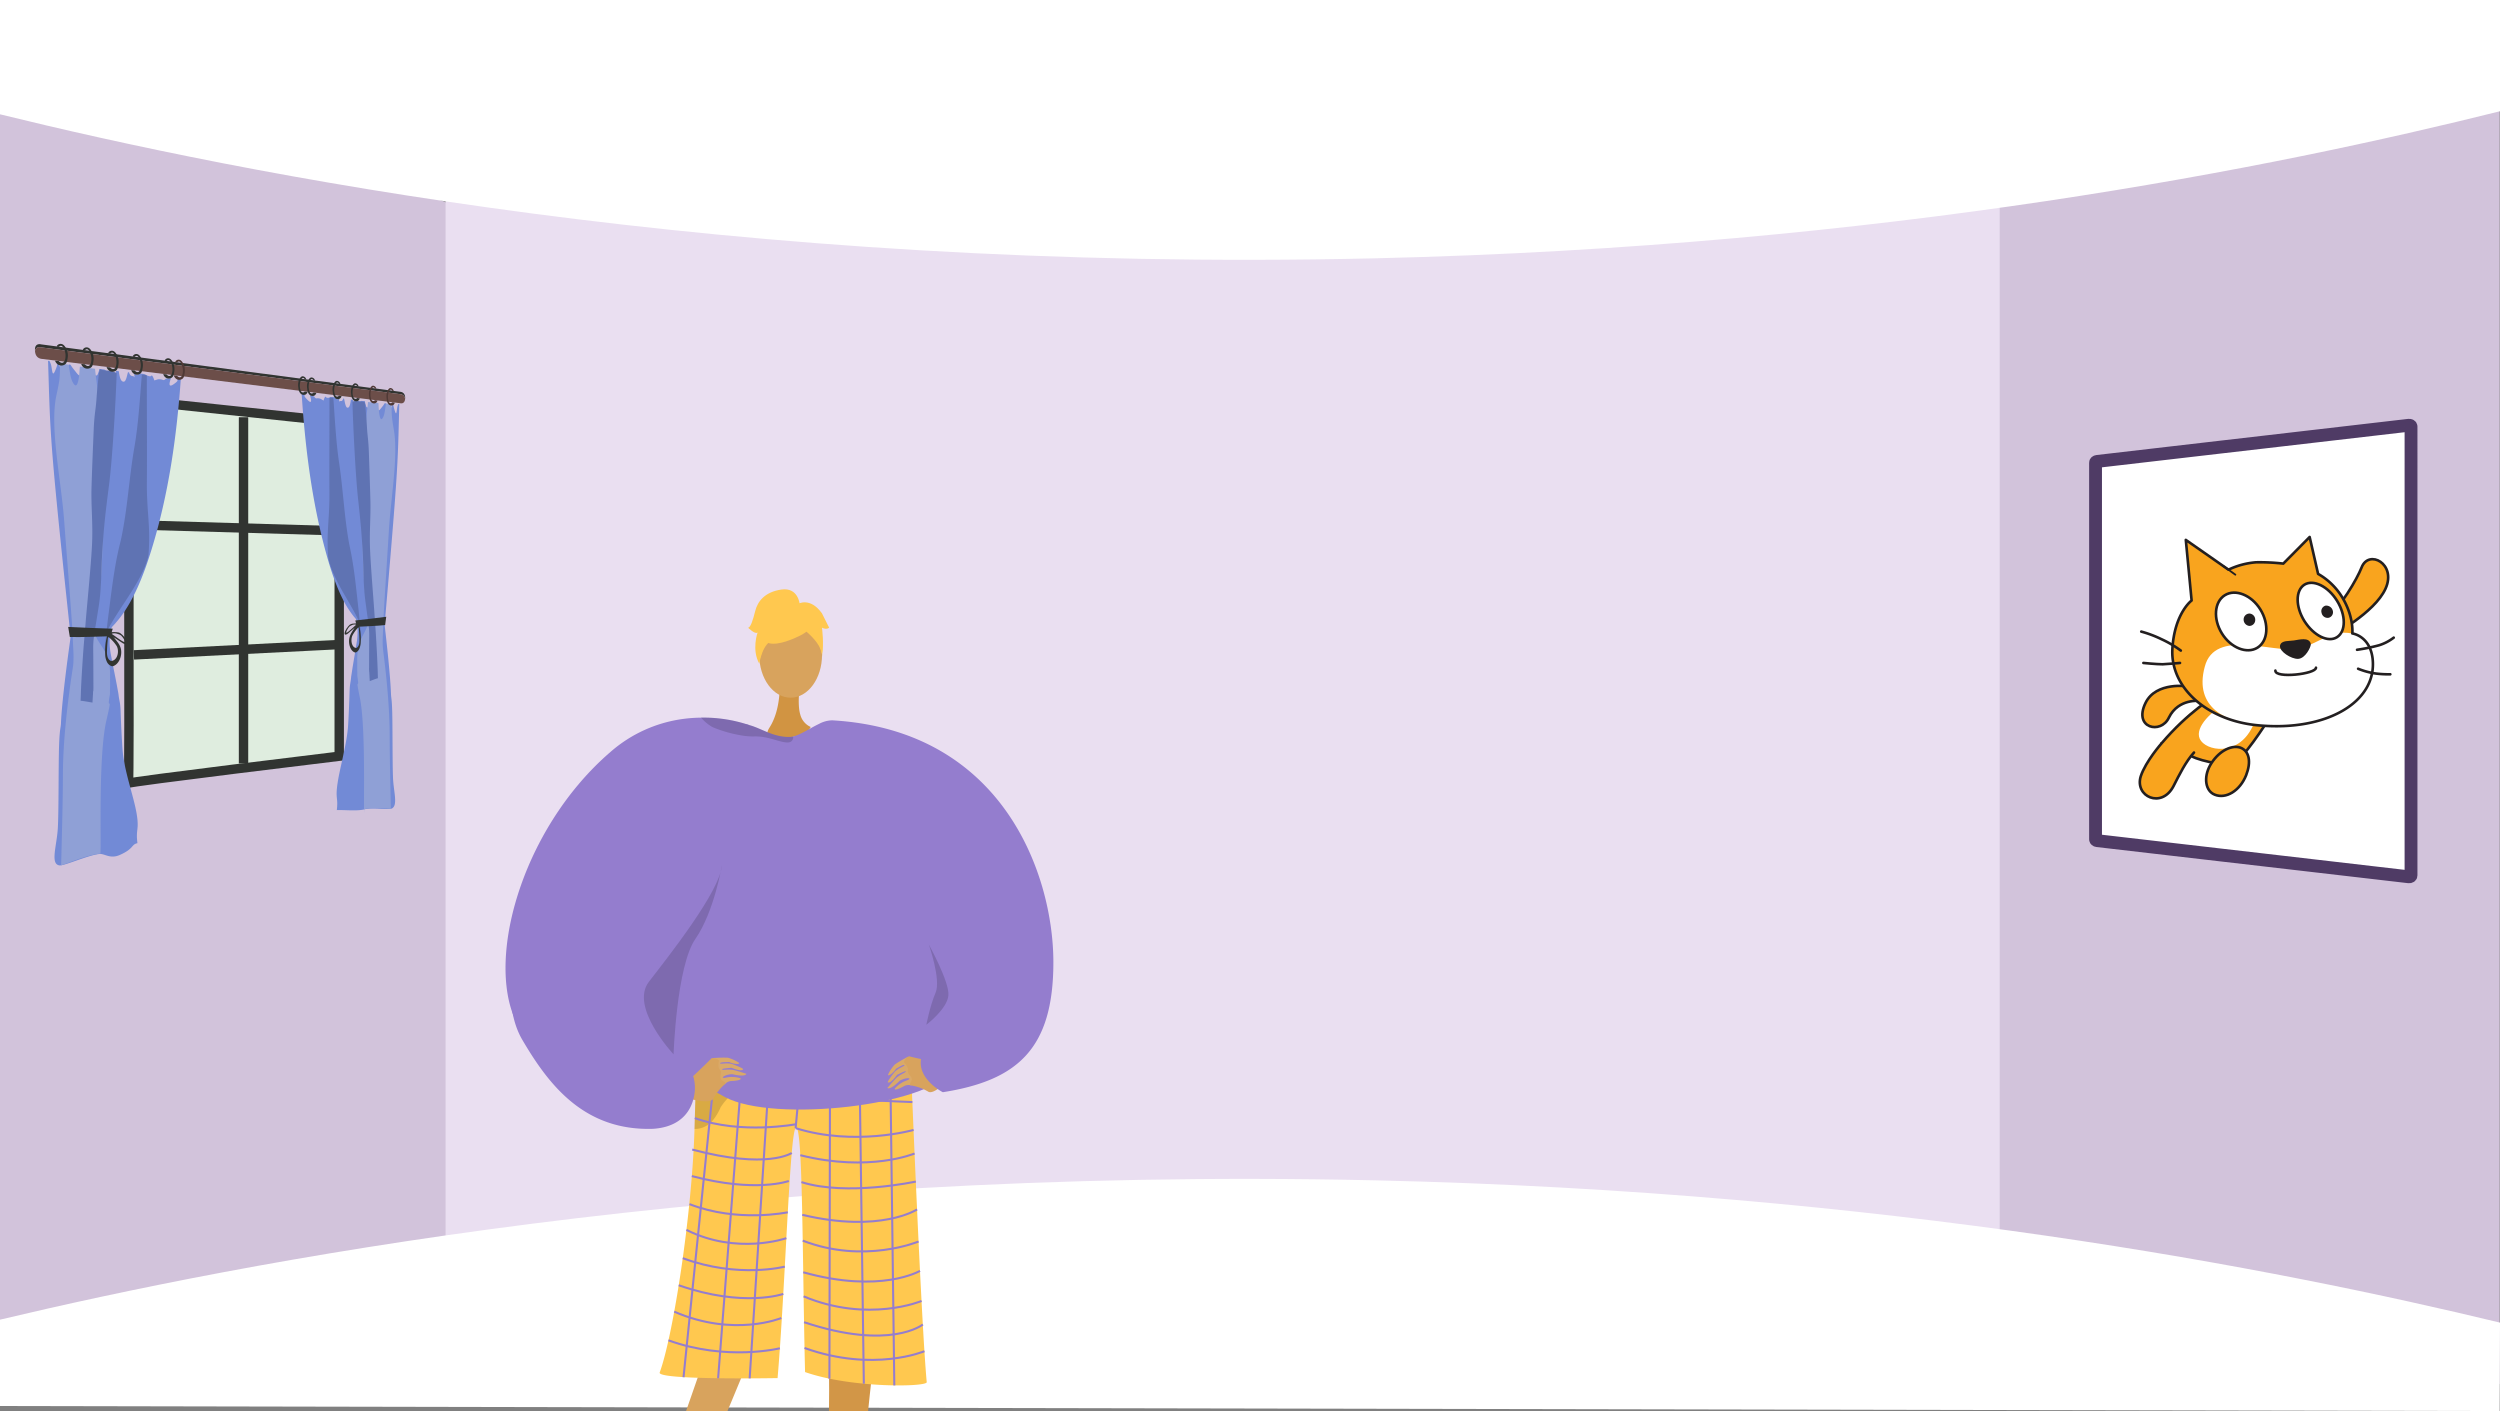<svg xmlns="http://www.w3.org/2000/svg" xmlns:xlink="http://www.w3.org/1999/xlink" width="1366" height="771" viewBox="0 0 1366 771"><rect x="0" y="0" width="1366" height="771" fill="#808080" stroke="none"/><defs><style>.a,.aa,.ac,.f,.v{fill:none;}.b{fill:#d2c3db;}.c{fill:#eadff1;}.ab,.ad,.d,.m{fill:#fff;}.e{fill:#dfeddf;}.f{stroke:#313431;stroke-width:5.136px;}.f,.m,.v{stroke-miterlimit:10;}.g{fill:#728ad6;}.h{fill:#5f73b3;}.i{fill:#8fa0d6;}.j{fill:#313431;}.k{fill:#6c4e49;}.l{fill:#4f3936;}.m{stroke:#4f3b65;stroke-width:7.018px;}.n{clip-path:url(#a);}.o{fill:#d19442;}.p{fill:#d29647;}.q{fill:#d8a35d;}.r{fill:#62548a;}.s{fill:#ffc84f;}.t{opacity:0.3;}.u{opacity:0.5;}.v{stroke:#947dce;stroke-width:1.131px;}.w{fill:#947dce;}.x{fill:#daa968;}.y{opacity:0.15;}.z{fill:#f9a41e;}.ab,.ad,.ae,.af,.z{fill-rule:evenodd;}.aa,.ac,.ad,.af{stroke:#231f20;stroke-linecap:round;stroke-linejoin:round;}.aa,.ad{stroke-width:1.44px;}.ac,.af{stroke-width:1.008px;}.ae,.af{fill:#231f20;}.ag{opacity:0.1;}</style><clipPath id="a"><rect class="a" width="477.338" height="498.794" transform="translate(5815.276 8048.849) rotate(-180)"/></clipPath></defs><g transform="translate(-5138.415 -7277.848)"><path class="b" d="M5138.415,7287.385v758.464l242.228-67.587,32.991-6.263L5412,7413.907l-30.118-25.561Z"/><path class="b" d="M6188.119,7403.32l16.051,556.371,300.044,74.4V7284.036l-298.844,93.57Z"/><path class="c" d="M5806.438,7366.92h424.608V7984.3H5381.88V7366.92Z"/><path class="d" d="M6504.415,7338.628c-121.657,30.38-335.7,73.889-615,80.373-352.972,8.194-622.429-47.1-751-78.7v-62.455h1366Z"/><path class="d" d="M6504.415,8000.532c-121.657-29.39-335.7-71.48-615-77.753-352.972-7.927-622.429,45.568-751,76.133v47.19l1365.8,2.746Z"/><path class="e" d="M5212.195,7496.61l111.571,11.758v182.675s-115.894,14.027-115.181,14.79,0-205.724,0-205.724l.95-3.779Z"/><path class="f" d="M5212.195,7496.61l111.571,11.758v182.675s-115.894,14.027-115.181,14.79,0-205.724,0-205.724l.95-3.779Z"/><line class="f" y2="189.205" transform="translate(5271.477 7505.825)"/><line class="f" x1="110.049" y2="5.538" transform="translate(5211.556 7630.142)"/><line class="f" x1="110.049" y1="3.213" transform="translate(5211.556 7564.625)"/><path class="g" d="M5235,7485.385s1.813.038-1.886,2.522c-3.731,2.5-1.251-3.388-1.251-3.388l-2.768.158s-.891,1.205-1.748.736a5.937,5.937,0,0,0-2.6-.312l-2,.62s-1.05-3.507-1.689-2.529c-.525.805-2.667-.371-4.3-1.047l-2.06-.221c-.873.429-1.424,1.425-2.331.388-1.233-1.41-.04,2.5-.618,1.51s-1.971.274-2.785-2.365c-.018-.058-.036-.109-.053-.157l-.548-.061c-.474,1.2-.964,5.052-2.274,5.158-1.715.139-2.317-2.506-2.769-5.719l-1.52-.173a9.092,9.092,0,0,0-.113,2.71c.355,2.761-3.1,2.312-3.1,2.312s-.1-2.917-.62-3.64a18.294,18.294,0,0,0-2.519-2.136q-1.334-.163-2.673-.335c-.142.512-.3,1.14-.539,1.784-.734,1.949-.475,2.031-2.756,1.561s-1.727,1.57-2.133-.251c-.371-1.665-.337-1.824-.835-3.925-.5-.069-.993-.14-1.49-.211a33.392,33.392,0,0,1-1.334,3.146c-1.623,3.215-2.818.717-4.8-1.63a29.912,29.912,0,0,1-1.952-2.738c-.3-.048-.6-.1-.9-.147a2.089,2.089,0,0,0-.112.2c-.72,1.391-1.788,3.812-3.561,2.525-1.409-1.023-1.855-3.184-2.151-3.718l-.216-.039h0c-.346.641-.152,1.624-1.549,4.664s-1.4.128-2.039-3.017a9.369,9.369,0,0,0-.963-2.5c-.258-.05-.514-.1-.772-.149.694,21.556.776,32.584,2.844,56.79,2.059,24.1,6.121,62.122,8.862,87.9.546,5.141.732,1.861.531,6.361-.013.29-.019.507-.02.664-.046.323-.1.675-.15,1.065-1.4,10.014-4.481,32.83-5.021,45.314-.107,2.626-.71,2.912-1.017,11.763-.391,11.284-.147,36.023-.7,45.612s-4.281,19.626.956,20.276c2.486.308,16.1-5.78,21.869-6.253,2.825-.232,5.757,2.874,11.035.544,7.509-3.315,6.309-5.489,9.167-6.322.281-.082.3-.168.3-.2a.815.815,0,0,0,.206.2c-1.1-8.01,1.152-7.095-.536-16.68-1.693-9.622-6.814-23.175-7.64-34.793-.487-6.846-.854-15.08-1.054-20.915-.167-4.873-.667-5.023-1.123-8.91-.114-.965-.3-1.729-.459-2.646-.76-4.293-1.661-8.639-2.486-12.841-.2-1.006-.406-2.079-.556-2.877-.3-1.6-.7-3.519-.91-4.849a35.3,35.3,0,0,1-.4-7.732c.019-.406.056-.591.086-.94s.076-.661.116-.981c.02-.158.047-.322.065-.442.035-.237.1-.615.133-.795a18.829,18.829,0,0,1,.464-1.906c.16-.513.171-.515.324-.92.57-.552,1.134-1.212,1.686-1.794.217-.229.445-.532.7-.824,9.234-10.578,15.159-26.367,19.292-39.787,9.428-30.609,13.742-61.837,16.009-93.584l-.365-.046Z"/><path class="h" d="M5219.769,7577.5c-.192,3.669-.165,4.177-1.169,7.215-3.26,9.873-10.991,20.278-16.431,28.97-.2.318-.479.718-.634.967-1.3,2.082-2.751,4.545-3.839,6.542a5.861,5.861,0,0,0-.664,1.507,12.375,12.375,0,0,0-.394,2.854c-.034.4-.042.8-.044,1.307-.014,2.435.207,4.994.249,7.465v.019c.021,1.871.294,4.1.437,5.85.167,2.052.291,3.666.307,5.641,0,.018,0,.034,0,.047-.015.452,0,.775-.043,1.249-.24,2.783-.571,5.711-.881,8.482-.068.612-.173,1.545-.221,1.966-.233,2.022-.433,3.7-.665,5.622-.077-1.793-.207-3.812-.279-5.472s-.042.057-.12-2.352-.619-8.588-.587-11.827.4-5.132.646-8.764c.147-2.16.616-6.538.879-9.279.119-1.25.281-2.874.461-4.273.3-2.354.385-3.514.735-6.161,1.765-13.356,3.236-27.4,6.516-40.363.014-.057.02-.082.035-.145.2-.835.258-.99.462-1.933,3.575-16.531,4.429-33.784,7.311-50.355,2.256-12.968,2.993-26.566,4.1-39.774.9.318,1.828-.337,2.719.623-.034,17.492.164,41.946.018,57.957C5218.531,7556.756,5220.478,7563.934,5219.769,7577.5Z"/><path class="i" d="M5198.478,7655.5a9.4,9.4,0,0,1-.013,1.773c-1.968,11.037,1.955-2.352-1.877,14.051-3.864,16.543-3.158,53.774-3.186,69.473.129,8.533-.188-6.213-.091,3.455-7.058.839-14.284,3.878-21.477,6.453.384-17.121.9-32.274.964-50.271s2.554-39.3,5.417-57.792c.829-5.356.038-11.442-.052-16.759-.019-1.1-.222-4.318-.326-5.858-1.115-16.6-3.279-42.857-4.352-57.515-1.659-22.646-8.056-51.133-4.226-68.774,2.036-9.38,1.7-8.679,2.055-17.646,1.452,1.029,3.082.575,4.594,1.111.51,2.565.917,6.816,1.977,8.989,2.145,4.4,3.019,1.467,3.569-1.663.235-1.341.457-4.7.6-6.379,2.772.35,5.524.827,8.262,1.21.629,5.522,1.476,11.054,1.793,16.563,0,0-.011.022-.01.03.45,12.565.713,25.694-.051,37.89-.765,12.217,1.978,18.3,2.353,31.872s-.769,37.289-3.976,51.572a19.034,19.034,0,0,0-.418,3.61,12.023,12.023,0,0,0,.747,4.582,1.178,1.178,0,0,0,.07.165c1.613,3.369,3.905,6.028,5.575,9.375a12.686,12.686,0,0,1,.522,1.247,22.632,22.632,0,0,1,1.011,3.452,34.967,34.967,0,0,1,.629,5.862c0,.057.007.158,0,.2s0,.04,0,.052C5198.486,7649.15,5198.677,7652.076,5198.478,7655.5Z"/><path class="h" d="M5192.94,7479.627c3.06,1.137,6.373.154,9.234,2.2-.591,16.939-2.363,46.974-4.209,61.246-2.167,16.758-2.716,22.256-3.562,34.66-.848,12.427-.334,21.072-2.213,32.5-.734,4.467-1.058,6.759-1.73,10.652-.385,2.231-.411,2.681-.7,4.629-.012.08-.011.111-.018.16a49.354,49.354,0,0,0-.4,6.729c.085,5.656.1,16.081.115,20.287s-.165,1.907-.2,3.637a13.91,13.91,0,0,1-.081,1.419c-.052,1.232-.176,2.685-.231,4-2.15-.345-4.308-.81-6.487-1.006.045-1.859.032-.8.095-3.062s-.111,4.318.057-1.481,1.263-23.019,1.868-29.429.086-1.331.479-6.109-.516,6.842.241-2.673c.757-9.5,2.947-31.128,3.5-42.65.554-11.507-.579-20.846-.282-31.087s.85-23.216,1.2-31.737,1.111-10.785,1.485-16.321.865-9.549,1.172-12.925S5192.667,7482.081,5192.94,7479.627Z"/><path class="j" d="M5175.67,7620.391c8.25.472,16.373.694,24.347.966-.452,1.365-.841,2.756-1.247,4.143-7.273.121-14.7.57-22.2.411Q5176.122,7623.151,5175.67,7620.391Z"/><path class="j" d="M5204.4,7632.1c-.651-2.423-2.288-3.991-3.609-5.782a8.141,8.141,0,0,0-1.8-1.564,2.093,2.093,0,0,0-.237-.13,1.168,1.168,0,0,0-.2-.1,2.016,2.016,0,0,0-1.419-.111c-.123.5-.15.569-.281,1.175-.069.318-.164.7-.277,1.309a34.245,34.245,0,0,0-.64,9.361,10.01,10.01,0,0,0,1,3.434,3.574,3.574,0,0,0,.346.547,4.137,4.137,0,0,0,.726.8c.636.467,1.451,1.026,2.188.792C5203.584,7640.749,5205.385,7635.751,5204.4,7632.1Zm-4.749,6.854a1.162,1.162,0,0,1-.964-.154c-1.42-.776-1.781-2.639-1.846-4.451v-.016c.053-2.762.271-5.463.574-8.24.5.046.424-.18,1.006.421a20.565,20.565,0,0,1,3.728,4.278C5203.623,7633.36,5202.859,7638.2,5199.653,7638.949Z"/><path class="j" d="M5204.145,7623.817c-1.037-.7-3.377-.629-4.693-.572-.256.011-.5.018-.682.032s-.194.008-.343.026c.063.232.137.553.19.766s.09.365.135.543.087.354.126.507.054.237.1.378c.563.264,1.282.539,1.789.791s-.033-.094.676.324,3.222,2.142,3.965,2.627,2.62,1.27,2.5-.357S5205.629,7624.817,5204.145,7623.817Zm2.044,4.813c-1.755-.648-4.9-3.293-6.747-4.444,1.4-.845,4.416.252,5.139.891S5207.936,7629.276,5206.189,7628.63Z"/><path class="j" d="M5359.792,7495.54c-.007.15-.019.292-.036.425a2.782,2.782,0,0,0-2.52-2.722l-196.361-25.591s-2.892-.837-3.33,2.091c-.026-.276-.038-.565-.038-.877.014-3.838,3.386-2.856,3.386-2.856l196.354,25.932S5359.954,7492.056,5359.792,7495.54Z"/><path class="k" d="M5359.756,7495.965c-.351,2.986-2.792,2.19-2.792,2.19L5160.893,7473.9c-1.287-.265-3.075-1.05-3.348-4.153v0c.438-2.928,3.33-2.091,3.33-2.091l196.361,25.591A2.782,2.782,0,0,1,5359.756,7495.965Z"/><path class="j" d="M5170.585,7467.389a1.431,1.431,0,0,1,1.2-.606c1.078.138,1.773,2.052,1.953,2.548,1.035,2.851.364,6.524-1.182,6.743-.334.047-1.007.124-2.048-.948-.694-.026-1.316-.156-2.013-.182a3.973,3.973,0,0,0,1.5,2.028,3.515,3.515,0,0,0,3.992-.031c.91-.679,1.082-1.7,1.318-3.09a8.146,8.146,0,0,0-.5-5.079c-.356-.761-1.241-2.66-2.768-2.974-1.588-.327-2.683.925-2.563,1.385C5169.541,7467.431,5170.081,7467.3,5170.585,7467.389Z"/><path class="j" d="M5184.817,7469.267a1.387,1.387,0,0,1,1.165-.6c1.045.134,1.719,2.017,1.894,2.506,1,2.806.354,6.424-1.146,6.642-.324.047-.977.124-1.986-.93-.674-.023-1.276-.151-1.952-.175a3.9,3.9,0,0,0,1.456,1.994,3.364,3.364,0,0,0,3.871-.038c.883-.67,1.05-1.674,1.279-3.045a8.132,8.132,0,0,0-.487-5c-.346-.749-1.2-2.618-2.684-2.924-1.541-.318-2.6.916-2.486,1.37C5183.8,7469.311,5184.328,7469.181,5184.817,7469.267Z"/><path class="j" d="M5198.622,7471.089a1.344,1.344,0,0,1,1.13-.592c1.015.129,1.669,1.983,1.838,2.464.975,2.762.344,6.328-1.112,6.545-.314.047-.947.124-1.926-.912-.654-.022-1.239-.147-1.894-.169a3.822,3.822,0,0,0,1.412,1.961,3.227,3.227,0,0,0,3.757-.044c.856-.662,1.018-1.651,1.24-3a8.12,8.12,0,0,0-.472-4.926c-.336-.736-1.168-2.576-2.6-2.874-1.494-.311-2.525.907-2.411,1.354C5197.64,7471.134,5198.148,7471,5198.622,7471.089Z"/><path class="j" d="M5212.02,7472.857a1.3,1.3,0,0,1,1.1-.586c.984.126,1.619,1.951,1.784,2.425.946,2.719.333,6.233-1.08,6.45-.3.047-.919.124-1.87-.9-.635-.021-1.2-.142-1.838-.163a3.767,3.767,0,0,0,1.371,1.93,3.094,3.094,0,0,0,3.646-.05c.831-.654.989-1.629,1.2-2.961a8.1,8.1,0,0,0-.458-4.852c-.326-.725-1.134-2.536-2.529-2.827-1.45-.3-2.451.9-2.34,1.338C5211.066,7472.9,5211.559,7472.775,5212.02,7472.857Z"/><path class="j" d="M5229.437,7475.155a1.25,1.25,0,0,1,1.054-.577c.947.121,1.558,1.91,1.716,2.373.909,2.665.32,6.112-1.038,6.328-.293.047-.884.124-1.8-.874-.61-.018-1.156-.136-1.767-.155a3.675,3.675,0,0,0,1.318,1.889,2.928,2.928,0,0,0,3.5-.058c.8-.643.951-1.6,1.158-2.905a8.1,8.1,0,0,0-.44-4.758c-.314-.71-1.09-2.483-2.432-2.765-1.394-.293-2.356.887-2.25,1.318C5228.52,7475.2,5228.994,7475.076,5229.437,7475.155Z"/><path class="l" d="M5235.179,7475.913a1.229,1.229,0,0,1,1.041-.574c.934.119,1.536,1.9,1.693,2.356.9,2.646.316,6.071-1.025,6.287-.289.047-.872.123-1.774-.866-.6-.018-1.141-.135-1.744-.153a3.657,3.657,0,0,0,1.3,1.875,2.875,2.875,0,0,0,3.46-.06c.789-.639.939-1.59,1.143-2.888a8.088,8.088,0,0,0-.435-4.725c-.309-.706-1.076-2.467-2.4-2.746-1.376-.29-2.325.884-2.22,1.312C5234.274,7475.961,5234.742,7475.835,5235.179,7475.913Z"/><path class="g" d="M5305.1,7493.871s-1.538-.353,1.588,2.71c3.1,3.04,1.046-2.835,1.046-2.835l2.294.728s.733,1.277,1.434,1.03a4.42,4.42,0,0,1,2.116.254l1.613.964s.839-2.922,1.348-1.916c.418.824,2.11.215,3.394-.05l1.6.223c.674.552,1.1,1.537,1.8.808.943-.986.031,2.2.473,1.444s1.5.624,2.118-1.513c.014-.047.027-.088.04-.127l.414.057c.357,1.131.725,4.569,1.706,4.906,1.277.439,1.723-1.725,2.057-4.4l1.119.147a9.323,9.323,0,0,1,.083,2.343c-.261,2.3,2.26,2.55,2.26,2.55a10.238,10.238,0,0,1,.449-2.98,9.445,9.445,0,0,1,1.811-1.334q.951.116,1.9.225c.1.457.209,1.014.381,1.6.517,1.771.334,1.793,1.933,1.813s1.2,1.618,1.484.175c.256-1.318.233-1.456.576-3.111.342.035.684.068,1.025.1.228.774.516,1.79.912,2.844,1.1,2.936,1.912,1.09,3.246-.483a17.242,17.242,0,0,0,1.3-1.886l.6.042c.024.054.049.112.075.18.475,1.259,1.178,3.41,2.339,2.677.917-.58,1.206-2.242,1.4-2.619l.139.007h0a32.266,32.266,0,0,0,1,4.014c.9,2.675.9.339,1.305-2.065a6.919,6.919,0,0,1,.614-1.826c.163.006.326.013.489.018-.44,17.057-.492,25.836-1.811,44.945-1.324,19.176-3.967,49.745-5.774,70.748-.363,4.215-.486,1.551-.352,5.208.008.236.013.412.013.541.031.26.064.544.1.859.925,8.053,2.948,26.252,3.3,36.265.069,2.1.461,2.255.66,9.341.254,9.022.1,28.976.451,36.576s2.745,14.732-.619,16.541c-1.621.873-10.785-.665-14.82.43s-10.556.331-14.9.43c-.216,0-.231-.065-.228-.091a1.093,1.093,0,0,1-.159.234c.847-7.316-.889-5.928.413-14.773,1.3-8.815,5.165-21.661,5.782-31.847.362-5.985.635-13.137.783-18.19.123-4.217.493-4.41.831-7.806.083-.843.218-1.519.338-2.326.559-3.764,1.219-7.576,1.822-11.245.144-.875.3-1.809.405-2.5.219-1.39.507-3.056.661-4.2a35.744,35.744,0,0,0,.291-6.608c-.013-.344-.04-.5-.062-.794s-.055-.558-.084-.828c-.014-.133-.034-.271-.047-.373-.025-.2-.074-.517-.1-.668-.075-.5-.241-1.243-.337-1.6-.116-.429-.124-.43-.235-.767-.415-.441-.826-.976-1.23-1.447-.16-.186-.326-.434-.514-.672-6.912-8.79-11.489-22.573-14.751-34.541-7.661-28.108-11.273-57.193-13.2-86.871l.311.038Z"/><path class="h" d="M5317.555,7578.96a19.841,19.841,0,0,0,.923,6.432c2.549,8.736,8.456,17.7,12.5,25.016.146.265.352.6.465.8.948,1.724,2.005,3.754,2.793,5.4a5.1,5.1,0,0,1,.478,1.244,11.874,11.874,0,0,1,.283,2.4c.025.334.03.672.032,1.1.01,2.064-.149,4.248-.179,6.347v.014c-.015,1.59-.212,3.5-.315,5-.12,1.757-.21,3.139-.221,4.818,0,.015,0,.028,0,.039.011.383,0,.659.032,1.057.173,2.339.411,4.789.634,7.1.049.511.124,1.291.159,1.642.167,1.685.31,3.082.476,4.681.056-1.527.149-3.25.2-4.663s.03.044.086-2,.442-7.321.419-10.053-.284-4.3-.461-7.353c-.106-1.816-.442-5.489-.63-7.794-.085-1.053-.2-2.419-.331-3.595-.219-1.982-.277-2.963-.529-5.194-1.278-11.308-2.349-23.283-4.763-34.459l-.025-.126c-.151-.725-.192-.86-.343-1.679-2.673-14.463-3.317-29.518-5.51-44.286-1.734-11.683-2.305-23.764-3.165-35.614-.707.1-1.429-.669-2.13,0,.027,15.53-.129,37.2-.014,51.432C5318.532,7560.586,5316.993,7566.856,5317.555,7578.96Z"/><path class="i" d="M5333.67,7645.838a9.248,9.248,0,0,0,.01,1.507c1.419,9.127-1.421-1.782,1.353,11.694,2.755,13.38,2.255,44.852,2.274,58.067s.134-5.278.065,2.886c4.934-1.12,9.843-.452,14.593-.168-.25-13.731-.589-25.864-.628-40.4s-1.678-31.492-3.579-46.279c-.554-4.314-.026-9.346.035-13.7.012-.9.148-3.539.217-4.8.742-13.577,2.172-34.921,2.877-46.764,1.084-18.2,5.2-40.407,2.747-55.039-1.318-7.869-1.1-7.248-1.33-14.535-.946.571-2.015-.088-3.012.075-.338,2-.609,5.388-1.314,6.982-1.436,3.25-2.025.7-2.4-1.968-.159-1.144-.31-3.951-.4-5.354-1.889-.222-3.785-.335-5.692-.526-.441,4.509-1.037,9-1.261,13.576a.1.1,0,0,1,.007.026c-.317,10.491-.5,21.5.036,31.831s-1.4,15.239-1.667,26.668.546,31.45,2.808,43.339a18.708,18.708,0,0,1,.293,3,12.222,12.222,0,0,1-.524,3.876,1.35,1.35,0,0,1-.048.142c-1.136,2.927-2.763,5.322-3.958,8.275-.12.3-.25.68-.375,1.1a23.8,23.8,0,0,0-.729,3.014,35.887,35.887,0,0,0-.455,5.042c0,.048,0,.135,0,.168a.357.357,0,0,1,0,.043C5333.664,7640.437,5333.526,7642.947,5333.67,7645.838Z"/><path class="h" d="M5337.635,7497.248c-2.18.381-4.57-1.087-6.661.111.434,14.619,1.728,40.53,3.067,52.86,1.559,14.36,1.952,19.036,2.555,29.54.6,10.488.238,17.778,1.569,27.352.518,3.723.745,5.631,1.217,8.86.269,1.847.287,2.223.492,3.835.008.066.008.092.012.133a48.466,48.466,0,0,1,.279,5.6c-.06,4.731-.07,13.442-.08,16.958a17.364,17.364,0,0,0,.139,3.017c.024,1.441.02.153.056,1.175s.123,2.222.161,3.316c1.491-.541,2.976-1.177,4.461-1.589-.03-1.527-.022-.654-.064-2.513s.075,3.546-.039-1.214-.86-18.884-1.273-24.145-.06-1.1-.329-5.03.354,5.635-.165-2.2-2.034-25.806-2.42-35.421.4-17.356.2-25.912-.592-19.456-.835-26.619-.778-9.179-1.04-13.876-.609-8.156-.826-11.047S5337.828,7499.363,5337.635,7497.248Z"/><path class="j" d="M5349.449,7614.842c-5.543.784-11.18,1.379-16.9,2.027.33,1.14.612,2.3.907,3.461,5.195-.331,10.345-.392,15.4-.95Q5349.15,7617.109,5349.449,7614.842Z"/><path class="j" d="M5332.421,7634.357c.536.134,1.127-.415,1.588-.868a3.957,3.957,0,0,0,.523-.737,3.692,3.692,0,0,0,.25-.494,10.43,10.43,0,0,0,.716-2.991,33.563,33.563,0,0,0-.459-7.884c-.081-.513-.149-.828-.2-1.093-.094-.506-.114-.567-.2-.98a1.289,1.289,0,0,0-1.024.176.968.968,0,0,0-.144.094,1.536,1.536,0,0,0-.172.124,7.166,7.166,0,0,0-1.311,1.444c-.968,1.618-2.175,3.076-2.658,5.207C5328.6,7629.583,5329.935,7633.737,5332.421,7634.357Zm-1.43-9.288a19.308,19.308,0,0,1,2.719-3.9c.42-.547.362-.35.727-.42.218,2.338.375,4.614.413,6.953v.014c-.047,1.541-.307,3.151-1.333,3.928a.8.8,0,0,1-.7.212C5330.47,7631.481,5329.906,7627.386,5330.991,7625.069Z"/><path class="j" d="M5326.716,7623.827c-.094,1.42,1.315.607,1.868.137s2.411-2.117,2.93-2.519.125-.073.495-.32.894-.526,1.3-.785c.029-.122.041-.195.069-.328s.059-.284.091-.439.059-.287.1-.47.093-.462.138-.663c-.108-.007-.118,0-.248,0s-.309.007-.5.012c-.958.026-2.677.1-3.444.762C5328.416,7620.161,5326.81,7622.408,5326.716,7623.827Zm2.48-3.505c.536-.594,2.755-1.712,3.775-1.071-1.345,1.093-3.666,3.564-4.973,4.241S5328.659,7620.917,5329.2,7620.322Z"/><path class="l" d="M5352.777,7491.432c-.159-.279-.435-.672-.78-.72-.7-.1-1.158,1.317-1.276,1.684-.681,2.116-.24,5.219.773,5.674.218.1.656.281,1.332-.4.45.1.851.11,1.3.214a2.292,2.292,0,0,1-.968,1.362,2.138,2.138,0,0,1-2.6-.735,5,5,0,0,1-.868-2.747,7.6,7.6,0,0,1,.331-4.03c.234-.548.815-1.916,1.814-1.87a1.939,1.939,0,0,1,1.661,1.611C5353.452,7491.665,5353.1,7491.457,5352.777,7491.432Z"/><path class="l" d="M5343.293,7490.18c-.163-.282-.447-.681-.8-.73-.722-.1-1.188,1.332-1.309,1.7-.7,2.142-.246,5.284.793,5.748.223.1.673.285,1.366-.4.461.106.872.113,1.332.219a2.325,2.325,0,0,1-.993,1.378,2.211,2.211,0,0,1-2.667-.749,5.028,5.028,0,0,1-.89-2.783,7.6,7.6,0,0,1,.339-4.081c.241-.554.836-1.938,1.86-1.89a1.979,1.979,0,0,1,1.7,1.634C5343.985,7490.418,5343.627,7490.206,5343.293,7490.18Z"/><path class="j" d="M5333.566,7488.9c-.167-.287-.458-.691-.821-.741-.74-.1-1.218,1.346-1.342,1.723-.716,2.167-.252,5.351.813,5.822.229.1.69.289,1.4-.4.473.108.9.116,1.366.224a2.339,2.339,0,0,1-1.018,1.394,2.288,2.288,0,0,1-2.736-.762,5.066,5.066,0,0,1-.913-2.821,7.6,7.6,0,0,1,.348-4.132c.247-.562.858-1.962,1.908-1.912a2.022,2.022,0,0,1,1.748,1.658C5334.276,7489.139,5333.909,7488.923,5333.566,7488.9Z"/><path class="j" d="M5323.587,7487.58c-.171-.291-.47-.7-.842-.752-.759-.1-1.25,1.362-1.377,1.743-.735,2.2-.259,5.42.834,5.9.236.1.709.294,1.438-.406.485.111.918.119,1.4.229a2.092,2.092,0,0,1-3.852.634,5.092,5.092,0,0,1-.937-2.859,7.61,7.61,0,0,1,.357-4.185c.254-.568.88-1.985,1.958-1.933a2.064,2.064,0,0,1,1.793,1.682C5324.316,7487.826,5323.939,7487.607,5323.587,7487.58Z"/><path class="j" d="M5309.744,7485.753c-.178-.3-.487-.714-.872-.767-.787-.109-1.295,1.383-1.427,1.77-.761,2.232-.268,5.516.864,6.006.244.1.734.3,1.489-.41.5.114.951.123,1.452.237a2.4,2.4,0,0,1-1.082,1.432,2.484,2.484,0,0,1-2.908-.8,5.136,5.136,0,0,1-.97-2.912,7.608,7.608,0,0,1,.37-4.258c.262-.578.912-2.019,2.028-1.963a2.125,2.125,0,0,1,1.857,1.716C5310.5,7486,5310.108,7485.782,5309.744,7485.753Z"/><path class="j" d="M5304.947,7485.12c-.18-.3-.493-.719-.883-.773-.8-.11-1.311,1.391-1.444,1.78-.771,2.245-.271,5.55.875,6.043.246.106.742.3,1.507-.411.508.115.962.125,1.469.239a2.413,2.413,0,0,1-1.1,1.44,2.524,2.524,0,0,1-2.943-.8,5.146,5.146,0,0,1-.982-2.93,7.6,7.6,0,0,1,.374-4.284c.266-.581.923-2.03,2.053-1.973a2.147,2.147,0,0,1,1.88,1.728C5305.71,7485.374,5305.316,7485.149,5304.947,7485.12Z"/><path class="m" d="M6283.419,7530.685V7736.46c0,.353.351.653.828.709l68.945,8,21.889,2.53,79.581,9.238c.6.069,1.136-.268,1.136-.709V7510.913c0-.441-.54-.778-1.136-.709l-79.581,9.239-21.889,2.53-68.945,8C6283.77,7530.032,6283.419,7530.332,6283.419,7530.685Z"/><g class="n"><path class="o" d="M5564.378,7650.346s1.132,14.629-5.494,25.026c-4.451,6.986,4.242,6.444,13.747,4.937,7.3-1.156,8.72-5.259,8.72-5.259a10.149,10.149,0,0,1-5.636-6.679c-1.517-4.881-.723-13.478.052-18.025C5577.382,7640.878,5564.378,7650.346,5564.378,7650.346Z"/><path class="p" d="M5616.139,8017.512s-16.522,144.6-10.6,147.195c10.629,4.726,52.31,20.3,6.132,16.245-23.774,1.024-21.941-4.252-22.235-8.755-.24-3.679,2.682-133.292,1.879-143.39-.18-2.261-.289-3.628-.289-3.628Z"/><path class="q" d="M5479.752,8144.431c3.08.359,10.129,3.286,13.893,5.618,12.2-28.633,56.779-136.149,56.779-136.149l-19.558-15.606S5492.262,8109.583,5479.752,8144.431Z"/><path class="r" d="M5478.293,8144.711c.934-1.892,17.365,5.193,17.818,7.542.224,1.16,21.18,23.365,18.451,26.905-1.432,3.774-9.043,2.135-16.872.671a21.518,21.518,0,0,1-8.615-3.7c-9.232-6.646-17.589-11.906-18.851-15.033C5469.123,8158.368,5476.457,8148.428,5478.293,8144.711Z"/><path class="r" d="M5588.825,8159.525c-.241-2.1,17.525.863,19.179,2.59s27.462,9.225,26.724,18.022-41.716,1.167-44.648.909S5589.3,8163.644,5588.825,8159.525Z"/><path class="s" d="M5636.184,7861.762a9.179,9.179,0,0,1-5.389,1.965c-12.215-.77-64.961-4.228-93.4-8.235-10.033-1.415-17.039-2.9-18.17-4.359,0,0,0,.042,0,.117-.056,1.581-.645,19.687-1.332,43.427-1.359,46.863-11.713,113.288-19.025,133.1-1.579,4.278,64.413,3.063,64.413,3.063,4.168-48.133,6.6-133.04,9.861-136.584,3.971-4.313,3.637,70.52,5.16,133.289,25.357,8.906,66.735,8.2,66.481,5.5C5641.761,8001.035,5636.184,7861.762,5636.184,7861.762Z"/><g class="t"><path d="M5587.319,7860.6h.592S5587.7,7860.594,5587.319,7860.6Z"/><path class="u" d="M5587.319,7860.6c-15.8-.047-49.922-5.1-49.922-5.1-10.033-1.415-17.039-2.9-18.17-4.359,0,0,0,.042,0,.117-.056,1.581-.645,19.687-1.332,43.427a11.765,11.765,0,0,0,1.665-.054,12.89,12.89,0,0,0,8.795-5.215,28.66,28.66,0,0,0,3.789-6.479C5545.688,7861.631,5582.253,7860.632,5587.319,7860.6Z"/></g><line class="v" x2="2.235" y2="175.15" transform="translate(5624.833 7859.676)"/><line class="v" x2="2.36" y2="172.114" transform="translate(5608.053 7861.786)"/><line class="v" x1="0.319" y2="170.691" transform="translate(5591.611 7860.452)"/><line class="v" x1="3.26" y2="35.092" transform="translate(5573.143 7859.167)"/><line class="v" x1="11.137" y2="173.255" transform="translate(5548.03 7857.74)"/><line class="v" x1="13.553" y2="174.516" transform="translate(5530.792 7856.404)"/><line class="v" x1="17.877" y2="175.166" transform="translate(5511.891 7855.197)"/><path class="v" d="M5636.935,7880.026s-93.95-3.329-118.311-9.793"/><path class="v" d="M5573.143,7894.259c32.13,10.126,64.436,1,64.436,1"/><path class="v" d="M5573.679,7892.072s-30.237,5.857-55.613-3.3"/><path class="v" d="M5638.134,7908.123s-24.62,10.4-62.426.931"/><path class="v" d="M5638.811,7923.45s-37.649,8.171-62.493.306"/><path class="v" d="M5639.5,7938.677s-19.915,13.113-62.731,2.947"/><path class="v" d="M5640.32,7956.2s-29.749,12.539-63.288-.468"/><path class="v" d="M5641.1,7972.246s-21.383,12.665-63.792.77"/><path class="v" d="M5641.947,7988.7s-29.082,12.265-64.432-2.515"/><path class="v" d="M5642.65,8001.552s-17.756,14.456-64.9-1.253"/><path class="v" d="M5643.524,8016.141s-27.753,11.809-65.512-1.748"/><path class="v" d="M5571.023,7907.823s-13.189,9.172-54.38-1.857"/><path class="v" d="M5569.429,7923.137s-17.992,6.644-52.99-2.676"/><path class="v" d="M5568.865,7940.235s-27.416,5.842-53.7-4.445"/><path class="v" d="M5568.081,7954.387s-26.96,9.408-54.6-4.519"/><path class="v" d="M5567.235,7969.927s-25.475,6.638-55.753-4.615"/><path class="v" d="M5566.4,7984.85s-21.642,7.634-57.129-4.729"/><path class="v" d="M5565.312,7998.023s-25.833,10.717-58.5-3.476"/><path class="v" d="M5564.544,8014.54s-28.971,7.22-60.881-4.332"/><path class="w" d="M5656.988,7752.645c2,3.129,10.181,92.044,0,110.49-10.24,18.551-95.546,28.467-122.367,14.2-27.215-14.48-37.7-28.407-41.335-54.378-3.645-26.022,4.854-66.184,4.854-66.184l116.308-76.865Z"/><path class="x" d="M5634.549,7855.278a67.755,67.755,0,0,0-7.133,4.146,21.165,21.165,0,0,0-3.665,5.387c-.68,1.438,2.138.129,4.289-3.025,2.091-1.145,4.036-2.435,4.514-1.965s-2.813,1.332-5.167,3.574c-2.305,2.957-4.515,5.856-3.723,5.913.772.056,1.658.088,4.93-4.192,2.313-1.059,4.565-2.322,4.748-1.833s-2.69,1.4-4.966,3.378c-3.185,3.265-3.927,4.456-5.1,5.6.636.711,2.768.067,6.676-3.839,2.109-1.311,5.255-1.818,5.362-1.162-.1.7-2.29,1.082-3.781,1.971a17.681,17.681,0,0,0-4.109,3.295c-.443.567.023,1.548,5.193-1.35a5.3,5.3,0,0,1,3.747-.233l2.68-7.342Z"/><path class="q" d="M5649.258,7858.129s-12.606-2.595-13.727-3.059-3.9,2.852-3,3.47,2.168,2.933,2.014,3.687a2.9,2.9,0,0,0,.569,2.62c.764.886,1.885,2.022,1.4,3.343s-1.632,2.652-.148,2.757a26.559,26.559,0,0,1,9.22,3.375c3.171,1.983,11.071-6.632,11.071-6.632Z"/><path class="x" d="M5527.859,7856a67.33,67.33,0,0,1,8.224-.225,20.836,20.836,0,0,1,5.906,2.662c1.322.869-1.758,1.238-5.22-.317-2.374.125-4.7.051-4.864.7s3.087-.348,6.251.324c3.492,1.306,6.873,2.614,6.227,3.08-.63.456-1.369.95-6.369-.975-2.519.316-5.092.427-5,.941s3.018-.224,5.979.262c4.4,1.1,5.649,1.73,7.246,2.088-.176.942-2.327,1.517-7.676.246-2.476-.006-5.421,1.222-5.174,1.838.443.543,2.512-.285,4.243-.313a17.373,17.373,0,0,1,5.2.644c.67.249.779,1.332-5.127,1.587a5.343,5.343,0,0,0-3.317,1.778l-6.073-4.85Z"/><path class="q" d="M5516.781,7866.189s9.416-8.863,10.133-9.851,4.8.376,4.353,1.376-.338,3.646.182,4.209a2.89,2.89,0,0,1,.867,2.535c-.195,1.159-.566,2.72.533,3.589s2.76,1.4,1.548,2.274a26.978,26.978,0,0,0-6.125,7.743c-1.683,3.365-12.866.183-12.866.183Z"/><path class="w" d="M5423.786,7845.965c14.426,24.607,33.742,49.881,71.475,48.667,11.328-.738,17.319-5.844,20.279-11.617a22.174,22.174,0,0,0,1.522-3.811c.05-.169.1-.338.146-.506a24.716,24.716,0,0,0,.621-2.965,21.621,21.621,0,0,0-.463-9.221s0-.013,0-.017c-.054-.16-.108-.312-.167-.451-.02-.055-.045-.114-.074-.177-.188-.443-.48-1.075-.864-1.872-1.692-3.5-5.174-10.124-9.652-17.44-7.992-13.071-7.742-33.112-4.281-43.421.375-1.117,2.447-2.239,5.737-3.483.984-.371,2.076-.759,3.268-1.164,16.469-5.527,35.69-40.343,47.606-69.344,2.422-5.9,4.54-11.566,6.283-16.706a145.9,145.9,0,0,0,4.152-14.26c1.1-4.887,1.376-8.315.626-9.6a1,1,0,0,0-.968-.561,21.669,21.669,0,0,1-6.37-.852c-5.216-1.349-11.028-5.363-15.193-8.69l0,0c-3.382-2.7-5.667-4.951-5.667-4.951h-.016c-.2.009-2.093.089-5.241.494a110.391,110.391,0,0,0-11.437,2.125c-1.667.392-3.427.847-5.265,1.37-.792.224-1.6.464-2.414.713a121.32,121.32,0,0,0-62.7,44.269C5419.092,7771,5409.193,7821.054,5423.786,7845.965Z"/><path class="y" d="M5454.72,7802.252a2.222,2.222,0,0,1,.255.08C5454.866,7802.3,5454.781,7802.269,5454.72,7802.252Z"/><path class="w" d="M5517.062,7677.795s.121.147.359.43c1.321,1.589,6.229,7.5,13.4,16.225,5.9,7.193,13.321,16.3,21.53,26.492l0,0c2.143,2.661,4.345,5.4,6.584,8.2,38.762,48.41,89.106,113.989,84.4,122.687a15.13,15.13,0,0,0-1.668,4.693,12.5,12.5,0,0,0-.167,2.437c.15,5.035,3.394,9.066,6.48,11.777.008.008.016.013.025.021a1.161,1.161,0,0,0,.133.118,31.181,31.181,0,0,0,2.618,2.028,27.036,27.036,0,0,0,2.814,1.733c41.081-6.468,60.41-23.958,60.41-71.022S5687.1,7676.9,5593.144,7671.432a15.616,15.616,0,0,0-7.134,1.914c-4.811,2.273-9.99,5.874-14.159,6.894a8.823,8.823,0,0,1-1.943.279c-9.01.206-15.539-4.765-22.164-6.506,0,0-.008-.005-.021-.009l-.037-.013a15.354,15.354,0,0,0-5.892-.468h-.016q-2.608.342-5,.688c-3.027.438-5.77.881-8.185,1.3-1.255.22-2.422.435-3.494.633-1.663.312-3.089.594-4.265.835-.5.1-.954.2-1.359.282C5517.9,7677.592,5517.062,7677.795,5517.062,7677.795Z"/><ellipse class="q" cx="17.154" cy="23.404" rx="17.154" ry="23.404" transform="translate(5553.264 7612.263)"/><path class="s" d="M5576.787,7624.516s-29.7,16.465-20.883-9.971C5562,7596.255,5597.041,7612.731,5576.787,7624.516Z"/><path class="s" d="M5572.482,7618.2s16.616,9.859,15.013,19.75c0,0,3.664-29.528-12.858-30.271s-22.917.853-21.45,32.077C5553.187,7639.756,5557.987,7614.918,5572.482,7618.2Z"/><path class="s" d="M5575.357,7607.872s-.834-9.2-9.955-7.9-13.029,6.515-14.332,11.727-2.606,9.121-3.909,9.121c0,0,3.909,3.908,5.212,2.6,0,0-3.382,9.371.915,17.064,0,0,1.691-11.852,8.205-13.155S5575.357,7607.872,5575.357,7607.872Z"/><path class="s" d="M5574.523,7607.792s6.515-3.909,13.029,5.212l3.909,7.818s-1.3,1.3-3.909,0c0,0,1.188,9.18-.057,14.362l-3.851-15.665Z"/><path class="w" d="M5418.587,7831.785l0,.008,0,.009c13.263,36,82.653-101.668,82.653-101.668l29.569-35.684,9.973-12.034,2.322-2.8,2.326-2.8,2.314-2.795-.008,0s-.008-.005-.021-.009l-.037-.013a77.815,77.815,0,0,0-26.229-4.035,80.675,80.675,0,0,0-9.727.7A75.425,75.425,0,0,0,5472,7688.69C5425.929,7728.367,5405.341,7795.772,5418.587,7831.785Z"/><path class="y" d="M5521.457,7669.956a24.225,24.225,0,0,0,5.345,4.638,10.609,10.609,0,0,0,1.559.814c.075.034.154.068.233.1a71.293,71.293,0,0,0,14.518,4.107,38.89,38.89,0,0,0,6.654.637c.184,0,.363,0,.538-.008,7.909-.241,13.263,3.056,18.149,3.293,2.694.13,3.411-1.6,3.4-3.3a8.823,8.823,0,0,1-1.943.279c-9.01.206-15.539-4.765-22.164-6.506,0,0-.008-.005-.021-.009l-.037-.013A77.815,77.815,0,0,0,5521.457,7669.956Z"/><path class="y" d="M5506.451,7853.935s-24.2-25.766-13.475-39.658,39-49.631,39.916-63.709c0,0-4.2,25.46-14.5,40.286S5506.451,7853.935,5506.451,7853.935Z"/><path class="y" d="M5644.549,7837.807s11.54-8.73,12.082-16.167-10.71-27.705-10.71-27.705,6.751,19.233,3.706,26.293S5644.549,7837.807,5644.549,7837.807Z"/></g><path class="z" d="M6319.494,7684a96.576,96.576,0,0,1,29.083-25.771l28.65,13.821s-13.533,21.452-19.724,24.044c0,0-15.4-1.584-21.884-5.183"/><path class="aa" d="M6319.494,7684c14.541-17.133,29.083-25.771,29.083-25.771l28.65,13.821s-13.533,21.452-19.724,24.044c0,0-15.4-1.584-21.884-5.183"/><path class="ab" d="M6353.76,7662.977c-5.759,2.592-16.413,11.95-13.39,18.572s20.732,10.078,28.795-6.622C6375.067,7662.977,6359.518,7660.53,6353.76,7662.977Z"/><path class="z" d="M6319.494,7684s-8.638,9.79-11.373,18c-3.456,11.086,11.373,17.853,17.852,5.471,3.311-6.478,6.767-13.533,11.23-18.428"/><path class="aa" d="M6319.494,7684s-8.638,9.79-11.373,18c-3.456,11.086,11.373,17.853,17.852,5.471,3.311-6.478,6.767-13.533,11.23-18.428"/><path class="z" d="M6365.709,7701.418c-3.455,8.638-11.086,13.1-17.132,10.653-5.183-2.015-6.191-9.5-2.592-15.98,4.031-7.2,11.086-11.374,16.413-9.79C6367.437,7688.028,6368.589,7694.075,6365.709,7701.418Z"/><path class="aa" d="M6365.709,7701.418c-3.455,8.638-11.086,13.1-17.132,10.653-5.183-2.015-6.191-9.5-2.592-15.98,4.031-7.2,11.086-11.374,16.413-9.79C6367.437,7688.028,6368.589,7694.075,6365.709,7701.418Z"/><path class="z" d="M6412.356,7625.257s23.467-12.382,29.514-25.771c6.191-13.534-9.214-21.74-13.1-11.518-2.448,6.191-11.518,22.028-19.724,28.074C6401.126,7622.089,6406.6,7628.712,6412.356,7625.257Z"/><path class="aa" d="M6412.356,7625.257s23.467-12.382,29.514-25.771c6.191-13.534-9.214-21.74-13.1-11.518-2.448,6.191-11.518,22.028-19.724,28.074C6401.126,7622.089,6406.6,7628.712,6412.356,7625.257Z"/><path class="z" d="M6334.179,7652.9s-16.844-2.879-23.467,9.07c-7.486,13.39,8.494,17.277,12.814,7.919,5.183-10.51,16.844-9.07,16.844-9.07Z"/><path class="aa" d="M6334.179,7652.9s-17.708-2.879-23.467,9.07c-6.767,13.822,8.494,17.277,12.814,7.919,5.183-10.51,16.844-9.07,16.844-9.07Z"/><path class="z" d="M6371.18,7585.088a42.512,42.512,0,0,0-15.117,4.032l-23.323-16.269,3.167,33.113s-9.358,6.911-10.51,26.491c-1.152,21.74,19.868,39.448,47.367,41.752,36.425,3.311,64.643-12.526,62.052-36.425-1.44-12.525-11.086-13.821-11.086-13.821s.864-8.206-4.607-18.141a36.63,36.63,0,0,0-14.109-14.4l-4.608-20.156-14.4,14.541A114.977,114.977,0,0,0,6371.18,7585.088Z"/><path class="ab" d="M6393.208,7632.311c-12.67,2.448-44.631-11.23-50.1,9.79-6.191,22.748,12.381,30.666,29.514,32.106,51.974,4.751,64.931-23.035,62.052-36.425-2.016-9.934-5.327-12.669-11.086-13.821C6410.772,7621.657,6406.021,7630.008,6393.208,7632.311Z"/><path class="ac" d="M6353.184,7587.1l6.622,4.751"/><path class="aa" d="M6371.18,7585.088a42.512,42.512,0,0,0-15.117,4.032l-23.323-16.269,3.167,33.113s-9.358,6.911-10.51,26.491c-1.152,21.74,19.868,39.448,47.367,41.752,36.425,3.311,64.643-12.526,62.052-36.425-1.44-12.525-11.086-13.821-11.086-13.821s.864-8.206-4.607-18.141a36.63,36.63,0,0,0-14.109-14.4l-4.608-20.156-14.4,14.541A114.977,114.977,0,0,0,6371.18,7585.088Z"/><path class="aa" d="M6309.56,7640.086s7.2.72,10.51.72c3.312-.144,9.5-.72,9.5-.72"/><path class="aa" d="M6330,7633.319a58.9,58.9,0,0,0-10.51-6.191,62.593,62.593,0,0,0-11.086-4.175"/><path class="ad" d="M6415.379,7606.108c4.9,7.919,4.9,16.7,0,19.868s-12.813-.863-17.852-8.782c-4.9-7.918-4.9-16.7,0-19.868C6402.422,7594.3,6410.484,7598.19,6415.379,7606.108Z"/><path class="ae" d="M6413,7611.36a3.12,3.12,0,0,1-2.159,4.031,3.321,3.321,0,0,1-3.888-2.592,3.119,3.119,0,0,1,2.16-4.031,3.668,3.668,0,0,1,3.887,2.592"/><path class="ad" d="M6373.484,7610.859c4.9,7.919,4.175,17.277-1.584,20.876s-14.541.144-19.436-7.774-4.175-17.277,1.584-20.876S6368.589,7602.941,6373.484,7610.859Z"/><path class="ae" d="M6370.673,7616.543a3.229,3.229,0,0,1-3.168,3.311,3.461,3.461,0,0,1-3.167-3.455,3.228,3.228,0,0,1,3.167-3.312,3.354,3.354,0,0,1,3.168,3.456"/><path class="af" d="M6391.912,7628.28c2.879-.432,8.062-1.872,8.638,1.584,0,1.439-2.879,7.342-6.478,7.486-3.456.144-9.79-3.887-9.359-6.622C6385.145,7628.136,6389.321,7628.712,6391.912,7628.28Z"/><path class="aa" d="M6403.862,7642.677c.144,3.455-22.46,6.047-22.172,1.584"/><g class="ag"><path class="af" d="M6341.522,7663.265c-1.152.864-2.447,1.872-3.887,2.88"/><path class="af" d="M6375.5,7674.639c-.576.864-1.439,2.159-2.447,3.455"/></g><path class="aa" d="M6426.321,7632.887a100.719,100.719,0,0,0,11.95-2.447,25.62,25.62,0,0,0,8.062-4.176"/><path class="aa" d="M6426.9,7643.253a40.67,40.67,0,0,0,9.5,2.592,54.561,54.561,0,0,0,8.063.431"/></g></svg>